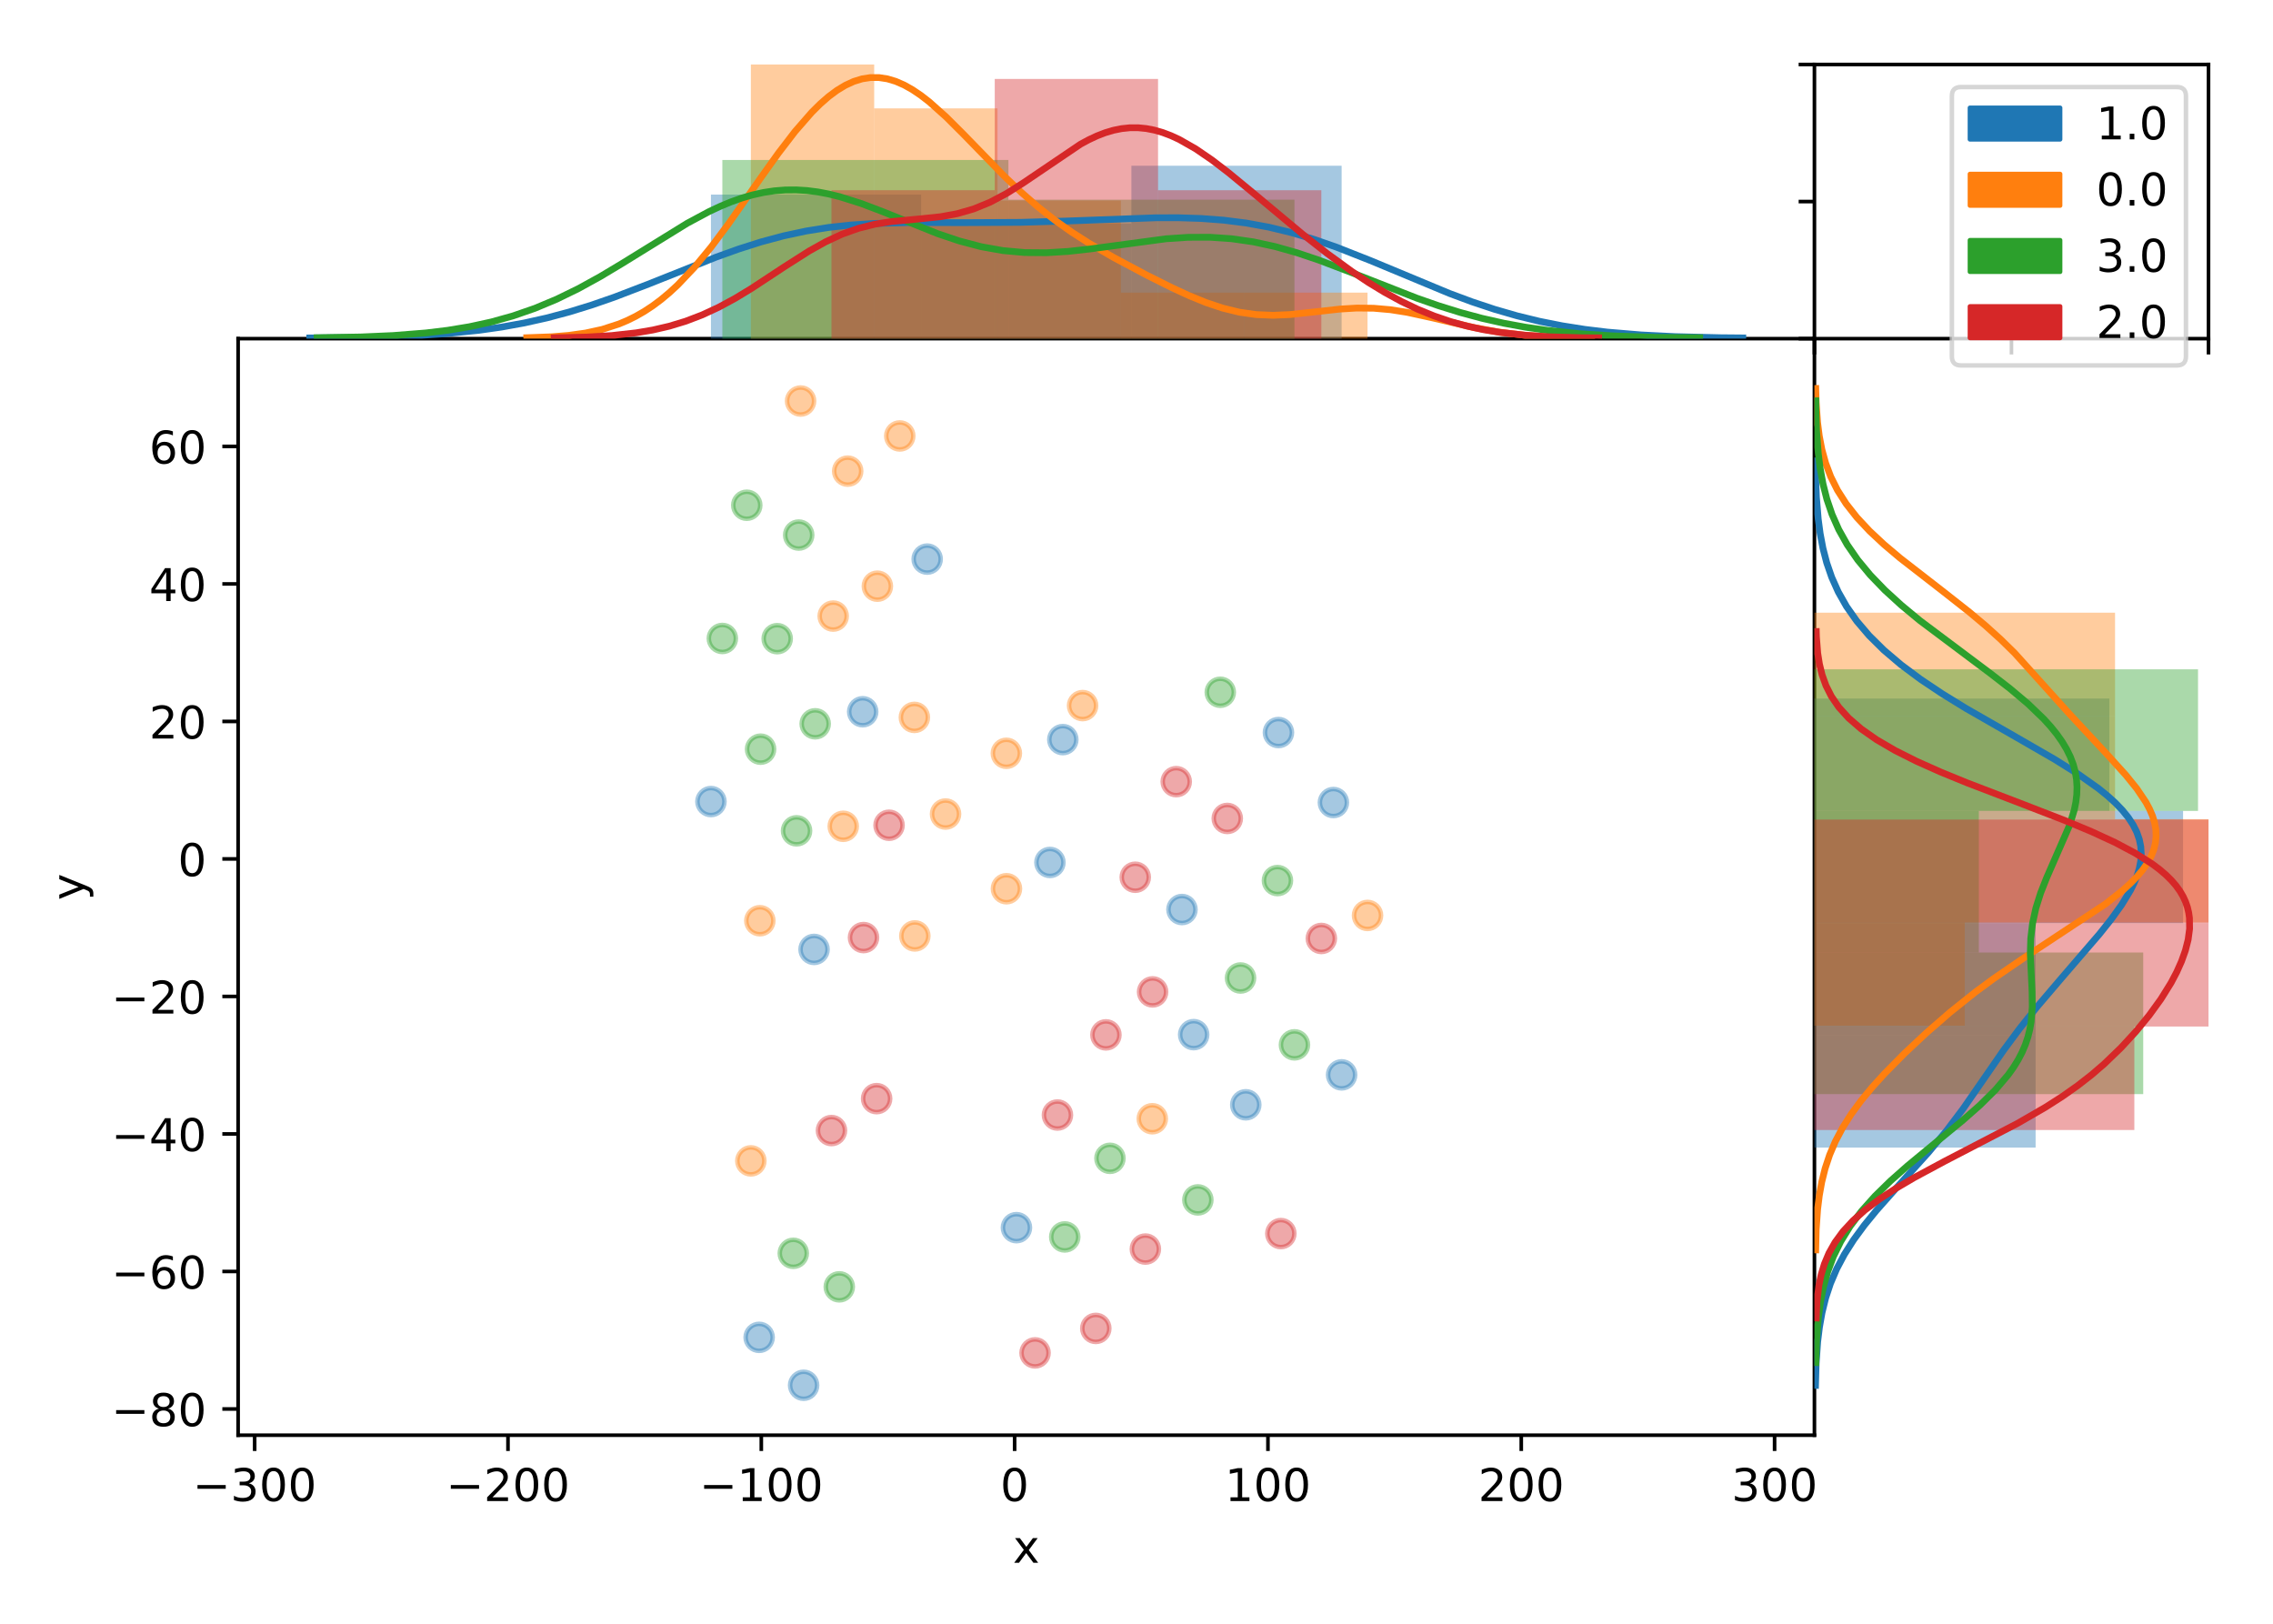 <?xml version="1.0" encoding="utf-8" standalone="no"?>
<!DOCTYPE svg PUBLIC "-//W3C//DTD SVG 1.1//EN"
  "http://www.w3.org/Graphics/SVG/1.1/DTD/svg11.dtd">
<!-- Created with matplotlib (http://matplotlib.org/) -->
<svg height="360pt" version="1.1" viewBox="0 0 504 360" width="504pt" xmlns="http://www.w3.org/2000/svg" xmlns:xlink="http://www.w3.org/1999/xlink">
 <defs>
  <style type="text/css">
*{stroke-linecap:butt;stroke-linejoin:round;}
  </style>
 </defs>
 <g id="figure_1">
  <g id="patch_1">
   <path d="M 0 360 
L 504 360 
L 504 0 
L 0 0 
z
" style="fill:#ffffff;"/>
  </g>
  <g id="axes_1">
   <g id="patch_2">
    <path d="M 52.8 318.2 
L 402.32 318.2 
L 402.32 75.08 
L 52.8 75.08 
z
" style="fill:#ffffff;"/>
   </g>
   <g id="PathCollection_1">
    <defs>
     <path d="M 0 3 
C 0.796 3 1.559 2.684 2.121 2.121 
C 2.684 1.559 3 0.796 3 0 
C 3 -0.796 2.684 -1.559 2.121 -2.121 
C 1.559 -2.684 0.796 -3 0 -3 
C -0.796 -3 -1.559 -2.684 -2.121 -2.121 
C -2.684 -1.559 -3 -0.796 -3 0 
C -3 0.796 -2.684 1.559 -2.121 2.121 
C -1.559 2.684 -0.796 3 0 3 
z
" id="ma66ad30eb8" style="stroke:#1f77b4;stroke-opacity:0.4;"/>
    </defs>
    <g clip-path="url(#p22cbf36cb7)">
     <use style="fill:#1f77b4;fill-opacity:0.4;stroke:#1f77b4;stroke-opacity:0.4;" x="232.805" xlink:href="#ma66ad30eb8" y="191.216"/>
     <use style="fill:#1f77b4;fill-opacity:0.4;stroke:#1f77b4;stroke-opacity:0.4;" x="235.663" xlink:href="#ma66ad30eb8" y="163.978"/>
     <use style="fill:#1f77b4;fill-opacity:0.4;stroke:#1f77b4;stroke-opacity:0.4;" x="191.289" xlink:href="#ma66ad30eb8" y="157.803"/>
     <use style="fill:#1f77b4;fill-opacity:0.4;stroke:#1f77b4;stroke-opacity:0.4;" x="180.504" xlink:href="#ma66ad30eb8" y="210.496"/>
     <use style="fill:#1f77b4;fill-opacity:0.4;stroke:#1f77b4;stroke-opacity:0.4;" x="168.328" xlink:href="#ma66ad30eb8" y="296.504"/>
     <use style="fill:#1f77b4;fill-opacity:0.4;stroke:#1f77b4;stroke-opacity:0.4;" x="178.191" xlink:href="#ma66ad30eb8" y="307.128"/>
     <use style="fill:#1f77b4;fill-opacity:0.4;stroke:#1f77b4;stroke-opacity:0.4;" x="225.38" xlink:href="#ma66ad30eb8" y="272.184"/>
     <use style="fill:#1f77b4;fill-opacity:0.4;stroke:#1f77b4;stroke-opacity:0.4;" x="264.677" xlink:href="#ma66ad30eb8" y="229.39"/>
     <use style="fill:#1f77b4;fill-opacity:0.4;stroke:#1f77b4;stroke-opacity:0.4;" x="262.082" xlink:href="#ma66ad30eb8" y="201.651"/>
     <use style="fill:#1f77b4;fill-opacity:0.4;stroke:#1f77b4;stroke-opacity:0.4;" x="157.638" xlink:href="#ma66ad30eb8" y="177.717"/>
     <use style="fill:#1f77b4;fill-opacity:0.4;stroke:#1f77b4;stroke-opacity:0.4;" x="205.587" xlink:href="#ma66ad30eb8" y="123.958"/>
     <use style="fill:#1f77b4;fill-opacity:0.4;stroke:#1f77b4;stroke-opacity:0.4;" x="295.662" xlink:href="#ma66ad30eb8" y="177.931"/>
     <use style="fill:#1f77b4;fill-opacity:0.4;stroke:#1f77b4;stroke-opacity:0.4;" x="297.482" xlink:href="#ma66ad30eb8" y="238.308"/>
     <use style="fill:#1f77b4;fill-opacity:0.4;stroke:#1f77b4;stroke-opacity:0.4;" x="276.231" xlink:href="#ma66ad30eb8" y="244.944"/>
     <use style="fill:#1f77b4;fill-opacity:0.4;stroke:#1f77b4;stroke-opacity:0.4;" x="283.474" xlink:href="#ma66ad30eb8" y="162.416"/>
    </g>
   </g>
   <g id="PathCollection_2">
    <defs>
     <path d="M 0 3 
C 0.796 3 1.559 2.684 2.121 2.121 
C 2.684 1.559 3 0.796 3 0 
C 3 -0.796 2.684 -1.559 2.121 -2.121 
C 1.559 -2.684 0.796 -3 0 -3 
C -0.796 -3 -1.559 -2.684 -2.121 -2.121 
C -2.684 -1.559 -3 -0.796 -3 0 
C -3 0.796 -2.684 1.559 -2.121 2.121 
C -1.559 2.684 -0.796 3 0 3 
z
" id="ma1c0199364" style="stroke:#ff7f0e;stroke-opacity:0.4;"/>
    </defs>
    <g clip-path="url(#p22cbf36cb7)">
     <use style="fill:#ff7f0e;fill-opacity:0.4;stroke:#ff7f0e;stroke-opacity:0.4;" x="223.164" xlink:href="#ma1c0199364" y="197.038"/>
     <use style="fill:#ff7f0e;fill-opacity:0.4;stroke:#ff7f0e;stroke-opacity:0.4;" x="223.144" xlink:href="#ma1c0199364" y="167.015"/>
     <use style="fill:#ff7f0e;fill-opacity:0.4;stroke:#ff7f0e;stroke-opacity:0.4;" x="199.509" xlink:href="#ma1c0199364" y="96.655"/>
     <use style="fill:#ff7f0e;fill-opacity:0.4;stroke:#ff7f0e;stroke-opacity:0.4;" x="240.048" xlink:href="#ma1c0199364" y="156.438"/>
     <use style="fill:#ff7f0e;fill-opacity:0.4;stroke:#ff7f0e;stroke-opacity:0.4;" x="194.542" xlink:href="#ma1c0199364" y="129.964"/>
     <use style="fill:#ff7f0e;fill-opacity:0.4;stroke:#ff7f0e;stroke-opacity:0.4;" x="184.746" xlink:href="#ma1c0199364" y="136.59"/>
     <use style="fill:#ff7f0e;fill-opacity:0.4;stroke:#ff7f0e;stroke-opacity:0.4;" x="209.66" xlink:href="#ma1c0199364" y="180.48"/>
     <use style="fill:#ff7f0e;fill-opacity:0.4;stroke:#ff7f0e;stroke-opacity:0.4;" x="202.751" xlink:href="#ma1c0199364" y="159.053"/>
     <use style="fill:#ff7f0e;fill-opacity:0.4;stroke:#ff7f0e;stroke-opacity:0.4;" x="186.976" xlink:href="#ma1c0199364" y="183.197"/>
     <use style="fill:#ff7f0e;fill-opacity:0.4;stroke:#ff7f0e;stroke-opacity:0.4;" x="202.849" xlink:href="#ma1c0199364" y="207.503"/>
     <use style="fill:#ff7f0e;fill-opacity:0.4;stroke:#ff7f0e;stroke-opacity:0.4;" x="168.484" xlink:href="#ma1c0199364" y="204.136"/>
     <use style="fill:#ff7f0e;fill-opacity:0.4;stroke:#ff7f0e;stroke-opacity:0.4;" x="255.501" xlink:href="#ma1c0199364" y="248.036"/>
     <use style="fill:#ff7f0e;fill-opacity:0.4;stroke:#ff7f0e;stroke-opacity:0.4;" x="177.516" xlink:href="#ma1c0199364" y="88.911"/>
     <use style="fill:#ff7f0e;fill-opacity:0.4;stroke:#ff7f0e;stroke-opacity:0.4;" x="187.96" xlink:href="#ma1c0199364" y="104.457"/>
     <use style="fill:#ff7f0e;fill-opacity:0.4;stroke:#ff7f0e;stroke-opacity:0.4;" x="303.227" xlink:href="#ma1c0199364" y="202.962"/>
     <use style="fill:#ff7f0e;fill-opacity:0.4;stroke:#ff7f0e;stroke-opacity:0.4;" x="166.488" xlink:href="#ma1c0199364" y="257.38"/>
    </g>
   </g>
   <g id="PathCollection_3">
    <defs>
     <path d="M 0 3 
C 0.796 3 1.559 2.684 2.121 2.121 
C 2.684 1.559 3 0.796 3 0 
C 3 -0.796 2.684 -1.559 2.121 -2.121 
C 1.559 -2.684 0.796 -3 0 -3 
C -0.796 -3 -1.559 -2.684 -2.121 -2.121 
C -2.684 -1.559 -3 -0.796 -3 0 
C -3 0.796 -2.684 1.559 -2.121 2.121 
C -1.559 2.684 -0.796 3 0 3 
z
" id="me9c6bf2109" style="stroke:#2ca02c;stroke-opacity:0.4;"/>
    </defs>
    <g clip-path="url(#p22cbf36cb7)">
     <use style="fill:#2ca02c;fill-opacity:0.4;stroke:#2ca02c;stroke-opacity:0.4;" x="172.329" xlink:href="#me9c6bf2109" y="141.598"/>
     <use style="fill:#2ca02c;fill-opacity:0.4;stroke:#2ca02c;stroke-opacity:0.4;" x="176.622" xlink:href="#me9c6bf2109" y="184.203"/>
     <use style="fill:#2ca02c;fill-opacity:0.4;stroke:#2ca02c;stroke-opacity:0.4;" x="180.754" xlink:href="#me9c6bf2109" y="160.474"/>
     <use style="fill:#2ca02c;fill-opacity:0.4;stroke:#2ca02c;stroke-opacity:0.4;" x="177.098" xlink:href="#me9c6bf2109" y="118.628"/>
     <use style="fill:#2ca02c;fill-opacity:0.4;stroke:#2ca02c;stroke-opacity:0.4;" x="168.645" xlink:href="#me9c6bf2109" y="166.099"/>
     <use style="fill:#2ca02c;fill-opacity:0.4;stroke:#2ca02c;stroke-opacity:0.4;" x="175.898" xlink:href="#me9c6bf2109" y="277.874"/>
     <use style="fill:#2ca02c;fill-opacity:0.4;stroke:#2ca02c;stroke-opacity:0.4;" x="186.096" xlink:href="#me9c6bf2109" y="285.304"/>
     <use style="fill:#2ca02c;fill-opacity:0.4;stroke:#2ca02c;stroke-opacity:0.4;" x="246.113" xlink:href="#me9c6bf2109" y="256.812"/>
     <use style="fill:#2ca02c;fill-opacity:0.4;stroke:#2ca02c;stroke-opacity:0.4;" x="236.091" xlink:href="#me9c6bf2109" y="274.239"/>
     <use style="fill:#2ca02c;fill-opacity:0.4;stroke:#2ca02c;stroke-opacity:0.4;" x="165.583" xlink:href="#me9c6bf2109" y="112.018"/>
     <use style="fill:#2ca02c;fill-opacity:0.4;stroke:#2ca02c;stroke-opacity:0.4;" x="160.167" xlink:href="#me9c6bf2109" y="141.553"/>
     <use style="fill:#2ca02c;fill-opacity:0.4;stroke:#2ca02c;stroke-opacity:0.4;" x="270.58" xlink:href="#me9c6bf2109" y="153.482"/>
     <use style="fill:#2ca02c;fill-opacity:0.4;stroke:#2ca02c;stroke-opacity:0.4;" x="287.026" xlink:href="#me9c6bf2109" y="231.653"/>
     <use style="fill:#2ca02c;fill-opacity:0.4;stroke:#2ca02c;stroke-opacity:0.4;" x="275.067" xlink:href="#me9c6bf2109" y="216.831"/>
     <use style="fill:#2ca02c;fill-opacity:0.4;stroke:#2ca02c;stroke-opacity:0.4;" x="283.254" xlink:href="#me9c6bf2109" y="195.232"/>
     <use style="fill:#2ca02c;fill-opacity:0.4;stroke:#2ca02c;stroke-opacity:0.4;" x="265.607" xlink:href="#me9c6bf2109" y="266.031"/>
    </g>
   </g>
   <g id="PathCollection_4">
    <defs>
     <path d="M 0 3 
C 0.796 3 1.559 2.684 2.121 2.121 
C 2.684 1.559 3 0.796 3 0 
C 3 -0.796 2.684 -1.559 2.121 -2.121 
C 1.559 -2.684 0.796 -3 0 -3 
C -0.796 -3 -1.559 -2.684 -2.121 -2.121 
C -2.684 -1.559 -3 -0.796 -3 0 
C -3 0.796 -2.684 1.559 -2.121 2.121 
C -1.559 2.684 -0.796 3 0 3 
z
" id="m9b9128e6a2" style="stroke:#d62728;stroke-opacity:0.4;"/>
    </defs>
    <g clip-path="url(#p22cbf36cb7)">
     <use style="fill:#d62728;fill-opacity:0.4;stroke:#d62728;stroke-opacity:0.4;" x="197.133" xlink:href="#m9b9128e6a2" y="182.965"/>
     <use style="fill:#d62728;fill-opacity:0.4;stroke:#d62728;stroke-opacity:0.4;" x="191.472" xlink:href="#m9b9128e6a2" y="207.868"/>
     <use style="fill:#d62728;fill-opacity:0.4;stroke:#d62728;stroke-opacity:0.4;" x="184.364" xlink:href="#m9b9128e6a2" y="250.657"/>
     <use style="fill:#d62728;fill-opacity:0.4;stroke:#d62728;stroke-opacity:0.4;" x="194.377" xlink:href="#m9b9128e6a2" y="243.579"/>
     <use style="fill:#d62728;fill-opacity:0.4;stroke:#d62728;stroke-opacity:0.4;" x="242.977" xlink:href="#m9b9128e6a2" y="294.522"/>
     <use style="fill:#d62728;fill-opacity:0.4;stroke:#d62728;stroke-opacity:0.4;" x="234.471" xlink:href="#m9b9128e6a2" y="247.211"/>
     <use style="fill:#d62728;fill-opacity:0.4;stroke:#d62728;stroke-opacity:0.4;" x="229.505" xlink:href="#m9b9128e6a2" y="299.951"/>
     <use style="fill:#d62728;fill-opacity:0.4;stroke:#d62728;stroke-opacity:0.4;" x="245.22" xlink:href="#m9b9128e6a2" y="229.443"/>
     <use style="fill:#d62728;fill-opacity:0.4;stroke:#d62728;stroke-opacity:0.4;" x="253.969" xlink:href="#m9b9128e6a2" y="276.931"/>
     <use style="fill:#d62728;fill-opacity:0.4;stroke:#d62728;stroke-opacity:0.4;" x="255.571" xlink:href="#m9b9128e6a2" y="219.914"/>
     <use style="fill:#d62728;fill-opacity:0.4;stroke:#d62728;stroke-opacity:0.4;" x="251.725" xlink:href="#m9b9128e6a2" y="194.493"/>
     <use style="fill:#d62728;fill-opacity:0.4;stroke:#d62728;stroke-opacity:0.4;" x="260.809" xlink:href="#m9b9128e6a2" y="173.302"/>
     <use style="fill:#d62728;fill-opacity:0.4;stroke:#d62728;stroke-opacity:0.4;" x="272.128" xlink:href="#m9b9128e6a2" y="181.457"/>
     <use style="fill:#d62728;fill-opacity:0.4;stroke:#d62728;stroke-opacity:0.4;" x="292.984" xlink:href="#m9b9128e6a2" y="208.067"/>
     <use style="fill:#d62728;fill-opacity:0.4;stroke:#d62728;stroke-opacity:0.4;" x="284.006" xlink:href="#m9b9128e6a2" y="273.499"/>
    </g>
   </g>
   <g id="matplotlib.axis_1">
    <g id="xtick_1">
     <g id="line2d_1">
      <defs>
       <path d="M 0 0 
L 0 3.5 
" id="md359d37c81" style="stroke:#000000;stroke-width:0.8;"/>
      </defs>
      <g>
       <use style="stroke:#000000;stroke-width:0.8;" x="56.466" xlink:href="#md359d37c81" y="318.2"/>
      </g>
     </g>
     <g id="text_1">
      <!-- −300 -->
      <defs>
       <path d="M 10.594 35.5 
L 73.188 35.5 
L 73.188 27.203 
L 10.594 27.203 
z
" id="DejaVuSans-2212"/>
       <path d="M 40.578 39.312 
Q 47.656 37.797 51.625 33 
Q 55.609 28.219 55.609 21.188 
Q 55.609 10.406 48.188 4.484 
Q 40.766 -1.422 27.094 -1.422 
Q 22.516 -1.422 17.656 -0.516 
Q 12.797 0.391 7.625 2.203 
L 7.625 11.719 
Q 11.719 9.328 16.594 8.109 
Q 21.484 6.891 26.812 6.891 
Q 36.078 6.891 40.938 10.547 
Q 45.797 14.203 45.797 21.188 
Q 45.797 27.641 41.281 31.266 
Q 36.766 34.906 28.719 34.906 
L 20.219 34.906 
L 20.219 43.016 
L 29.109 43.016 
Q 36.375 43.016 40.234 45.922 
Q 44.094 48.828 44.094 54.297 
Q 44.094 59.906 40.109 62.906 
Q 36.141 65.922 28.719 65.922 
Q 24.656 65.922 20.016 65.031 
Q 15.375 64.156 9.812 62.312 
L 9.812 71.094 
Q 15.438 72.656 20.344 73.438 
Q 25.25 74.219 29.594 74.219 
Q 40.828 74.219 47.359 69.109 
Q 53.906 64.016 53.906 55.328 
Q 53.906 49.266 50.438 45.094 
Q 46.969 40.922 40.578 39.312 
z
" id="DejaVuSans-33"/>
       <path d="M 31.781 66.406 
Q 24.172 66.406 20.328 58.906 
Q 16.5 51.422 16.5 36.375 
Q 16.5 21.391 20.328 13.891 
Q 24.172 6.391 31.781 6.391 
Q 39.453 6.391 43.281 13.891 
Q 47.125 21.391 47.125 36.375 
Q 47.125 51.422 43.281 58.906 
Q 39.453 66.406 31.781 66.406 
z
M 31.781 74.219 
Q 44.047 74.219 50.516 64.516 
Q 56.984 54.828 56.984 36.375 
Q 56.984 17.969 50.516 8.266 
Q 44.047 -1.422 31.781 -1.422 
Q 19.531 -1.422 13.062 8.266 
Q 6.594 17.969 6.594 36.375 
Q 6.594 54.828 13.062 64.516 
Q 19.531 74.219 31.781 74.219 
z
" id="DejaVuSans-30"/>
      </defs>
      <g transform="translate(42.733 332.798)scale(0.1 -0.1)">
       <use xlink:href="#DejaVuSans-2212"/>
       <use x="83.789" xlink:href="#DejaVuSans-33"/>
       <use x="147.412" xlink:href="#DejaVuSans-30"/>
       <use x="211.035" xlink:href="#DejaVuSans-30"/>
      </g>
     </g>
    </g>
    <g id="xtick_2">
     <g id="line2d_2">
      <g>
       <use style="stroke:#000000;stroke-width:0.8;" x="112.636" xlink:href="#md359d37c81" y="318.2"/>
      </g>
     </g>
     <g id="text_2">
      <!-- −200 -->
      <defs>
       <path d="M 19.188 8.297 
L 53.609 8.297 
L 53.609 0 
L 7.328 0 
L 7.328 8.297 
Q 12.938 14.109 22.625 23.891 
Q 32.328 33.688 34.812 36.531 
Q 39.547 41.844 41.422 45.531 
Q 43.312 49.219 43.312 52.781 
Q 43.312 58.594 39.234 62.25 
Q 35.156 65.922 28.609 65.922 
Q 23.969 65.922 18.812 64.312 
Q 13.672 62.703 7.812 59.422 
L 7.812 69.391 
Q 13.766 71.781 18.938 73 
Q 24.125 74.219 28.422 74.219 
Q 39.75 74.219 46.484 68.547 
Q 53.219 62.891 53.219 53.422 
Q 53.219 48.922 51.531 44.891 
Q 49.859 40.875 45.406 35.406 
Q 44.188 33.984 37.641 27.219 
Q 31.109 20.453 19.188 8.297 
z
" id="DejaVuSans-32"/>
      </defs>
      <g transform="translate(98.903 332.798)scale(0.1 -0.1)">
       <use xlink:href="#DejaVuSans-2212"/>
       <use x="83.789" xlink:href="#DejaVuSans-32"/>
       <use x="147.412" xlink:href="#DejaVuSans-30"/>
       <use x="211.035" xlink:href="#DejaVuSans-30"/>
      </g>
     </g>
    </g>
    <g id="xtick_3">
     <g id="line2d_3">
      <g>
       <use style="stroke:#000000;stroke-width:0.8;" x="168.806" xlink:href="#md359d37c81" y="318.2"/>
      </g>
     </g>
     <g id="text_3">
      <!-- −100 -->
      <defs>
       <path d="M 12.406 8.297 
L 28.516 8.297 
L 28.516 63.922 
L 10.984 60.406 
L 10.984 69.391 
L 28.422 72.906 
L 38.281 72.906 
L 38.281 8.297 
L 54.391 8.297 
L 54.391 0 
L 12.406 0 
z
" id="DejaVuSans-31"/>
      </defs>
      <g transform="translate(155.072 332.798)scale(0.1 -0.1)">
       <use xlink:href="#DejaVuSans-2212"/>
       <use x="83.789" xlink:href="#DejaVuSans-31"/>
       <use x="147.412" xlink:href="#DejaVuSans-30"/>
       <use x="211.035" xlink:href="#DejaVuSans-30"/>
      </g>
     </g>
    </g>
    <g id="xtick_4">
     <g id="line2d_4">
      <g>
       <use style="stroke:#000000;stroke-width:0.8;" x="224.976" xlink:href="#md359d37c81" y="318.2"/>
      </g>
     </g>
     <g id="text_4">
      <!-- 0 -->
      <g transform="translate(221.794 332.798)scale(0.1 -0.1)">
       <use xlink:href="#DejaVuSans-30"/>
      </g>
     </g>
    </g>
    <g id="xtick_5">
     <g id="line2d_5">
      <g>
       <use style="stroke:#000000;stroke-width:0.8;" x="281.146" xlink:href="#md359d37c81" y="318.2"/>
      </g>
     </g>
     <g id="text_5">
      <!-- 100 -->
      <g transform="translate(271.602 332.798)scale(0.1 -0.1)">
       <use xlink:href="#DejaVuSans-31"/>
       <use x="63.623" xlink:href="#DejaVuSans-30"/>
       <use x="127.246" xlink:href="#DejaVuSans-30"/>
      </g>
     </g>
    </g>
    <g id="xtick_6">
     <g id="line2d_6">
      <g>
       <use style="stroke:#000000;stroke-width:0.8;" x="337.315" xlink:href="#md359d37c81" y="318.2"/>
      </g>
     </g>
     <g id="text_6">
      <!-- 200 -->
      <g transform="translate(327.772 332.798)scale(0.1 -0.1)">
       <use xlink:href="#DejaVuSans-32"/>
       <use x="63.623" xlink:href="#DejaVuSans-30"/>
       <use x="127.246" xlink:href="#DejaVuSans-30"/>
      </g>
     </g>
    </g>
    <g id="xtick_7">
     <g id="line2d_7">
      <g>
       <use style="stroke:#000000;stroke-width:0.8;" x="393.485" xlink:href="#md359d37c81" y="318.2"/>
      </g>
     </g>
     <g id="text_7">
      <!-- 300 -->
      <g transform="translate(383.941 332.798)scale(0.1 -0.1)">
       <use xlink:href="#DejaVuSans-33"/>
       <use x="63.623" xlink:href="#DejaVuSans-30"/>
       <use x="127.246" xlink:href="#DejaVuSans-30"/>
      </g>
     </g>
    </g>
    <g id="text_8">
     <!-- x -->
     <defs>
      <path d="M 54.891 54.688 
L 35.109 28.078 
L 55.906 0 
L 45.312 0 
L 29.391 21.484 
L 13.484 0 
L 2.875 0 
L 24.125 28.609 
L 4.688 54.688 
L 15.281 54.688 
L 29.781 35.203 
L 44.281 54.688 
z
" id="DejaVuSans-78"/>
     </defs>
     <g transform="translate(224.601 346.477)scale(0.1 -0.1)">
      <use xlink:href="#DejaVuSans-78"/>
     </g>
    </g>
   </g>
   <g id="matplotlib.axis_2">
    <g id="ytick_1">
     <g id="line2d_8">
      <defs>
       <path d="M 0 0 
L -3.5 0 
" id="m83fc7709a9" style="stroke:#000000;stroke-width:0.8;"/>
      </defs>
      <g>
       <use style="stroke:#000000;stroke-width:0.8;" x="52.8" xlink:href="#m83fc7709a9" y="312.386"/>
      </g>
     </g>
     <g id="text_9">
      <!-- −80 -->
      <defs>
       <path d="M 31.781 34.625 
Q 24.75 34.625 20.719 30.859 
Q 16.703 27.094 16.703 20.516 
Q 16.703 13.922 20.719 10.156 
Q 24.75 6.391 31.781 6.391 
Q 38.812 6.391 42.859 10.172 
Q 46.922 13.969 46.922 20.516 
Q 46.922 27.094 42.891 30.859 
Q 38.875 34.625 31.781 34.625 
z
M 21.922 38.812 
Q 15.578 40.375 12.031 44.719 
Q 8.5 49.078 8.5 55.328 
Q 8.5 64.062 14.719 69.141 
Q 20.953 74.219 31.781 74.219 
Q 42.672 74.219 48.875 69.141 
Q 55.078 64.062 55.078 55.328 
Q 55.078 49.078 51.531 44.719 
Q 48 40.375 41.703 38.812 
Q 48.828 37.156 52.797 32.312 
Q 56.781 27.484 56.781 20.516 
Q 56.781 9.906 50.312 4.234 
Q 43.844 -1.422 31.781 -1.422 
Q 19.734 -1.422 13.25 4.234 
Q 6.781 9.906 6.781 20.516 
Q 6.781 27.484 10.781 32.312 
Q 14.797 37.156 21.922 38.812 
z
M 18.312 54.391 
Q 18.312 48.734 21.844 45.562 
Q 25.391 42.391 31.781 42.391 
Q 38.141 42.391 41.719 45.562 
Q 45.312 48.734 45.312 54.391 
Q 45.312 60.062 41.719 63.234 
Q 38.141 66.406 31.781 66.406 
Q 25.391 66.406 21.844 63.234 
Q 18.312 60.062 18.312 54.391 
z
" id="DejaVuSans-38"/>
      </defs>
      <g transform="translate(24.695 316.185)scale(0.1 -0.1)">
       <use xlink:href="#DejaVuSans-2212"/>
       <use x="83.789" xlink:href="#DejaVuSans-38"/>
       <use x="147.412" xlink:href="#DejaVuSans-30"/>
      </g>
     </g>
    </g>
    <g id="ytick_2">
     <g id="line2d_9">
      <g>
       <use style="stroke:#000000;stroke-width:0.8;" x="52.8" xlink:href="#m83fc7709a9" y="281.898"/>
      </g>
     </g>
     <g id="text_10">
      <!-- −60 -->
      <defs>
       <path d="M 33.016 40.375 
Q 26.375 40.375 22.484 35.828 
Q 18.609 31.297 18.609 23.391 
Q 18.609 15.531 22.484 10.953 
Q 26.375 6.391 33.016 6.391 
Q 39.656 6.391 43.531 10.953 
Q 47.406 15.531 47.406 23.391 
Q 47.406 31.297 43.531 35.828 
Q 39.656 40.375 33.016 40.375 
z
M 52.594 71.297 
L 52.594 62.312 
Q 48.875 64.062 45.094 64.984 
Q 41.312 65.922 37.594 65.922 
Q 27.828 65.922 22.672 59.328 
Q 17.531 52.734 16.797 39.406 
Q 19.672 43.656 24.016 45.922 
Q 28.375 48.188 33.594 48.188 
Q 44.578 48.188 50.953 41.516 
Q 57.328 34.859 57.328 23.391 
Q 57.328 12.156 50.688 5.359 
Q 44.047 -1.422 33.016 -1.422 
Q 20.359 -1.422 13.672 8.266 
Q 6.984 17.969 6.984 36.375 
Q 6.984 53.656 15.188 63.938 
Q 23.391 74.219 37.203 74.219 
Q 40.922 74.219 44.703 73.484 
Q 48.484 72.75 52.594 71.297 
z
" id="DejaVuSans-36"/>
      </defs>
      <g transform="translate(24.695 285.697)scale(0.1 -0.1)">
       <use xlink:href="#DejaVuSans-2212"/>
       <use x="83.789" xlink:href="#DejaVuSans-36"/>
       <use x="147.412" xlink:href="#DejaVuSans-30"/>
      </g>
     </g>
    </g>
    <g id="ytick_3">
     <g id="line2d_10">
      <g>
       <use style="stroke:#000000;stroke-width:0.8;" x="52.8" xlink:href="#m83fc7709a9" y="251.41"/>
      </g>
     </g>
     <g id="text_11">
      <!-- −40 -->
      <defs>
       <path d="M 37.797 64.312 
L 12.891 25.391 
L 37.797 25.391 
z
M 35.203 72.906 
L 47.609 72.906 
L 47.609 25.391 
L 58.016 25.391 
L 58.016 17.188 
L 47.609 17.188 
L 47.609 0 
L 37.797 0 
L 37.797 17.188 
L 4.891 17.188 
L 4.891 26.703 
z
" id="DejaVuSans-34"/>
      </defs>
      <g transform="translate(24.695 255.209)scale(0.1 -0.1)">
       <use xlink:href="#DejaVuSans-2212"/>
       <use x="83.789" xlink:href="#DejaVuSans-34"/>
       <use x="147.412" xlink:href="#DejaVuSans-30"/>
      </g>
     </g>
    </g>
    <g id="ytick_4">
     <g id="line2d_11">
      <g>
       <use style="stroke:#000000;stroke-width:0.8;" x="52.8" xlink:href="#m83fc7709a9" y="220.922"/>
      </g>
     </g>
     <g id="text_12">
      <!-- −20 -->
      <g transform="translate(24.695 224.721)scale(0.1 -0.1)">
       <use xlink:href="#DejaVuSans-2212"/>
       <use x="83.789" xlink:href="#DejaVuSans-32"/>
       <use x="147.412" xlink:href="#DejaVuSans-30"/>
      </g>
     </g>
    </g>
    <g id="ytick_5">
     <g id="line2d_12">
      <g>
       <use style="stroke:#000000;stroke-width:0.8;" x="52.8" xlink:href="#m83fc7709a9" y="190.434"/>
      </g>
     </g>
     <g id="text_13">
      <!-- 0 -->
      <g transform="translate(39.438 194.233)scale(0.1 -0.1)">
       <use xlink:href="#DejaVuSans-30"/>
      </g>
     </g>
    </g>
    <g id="ytick_6">
     <g id="line2d_13">
      <g>
       <use style="stroke:#000000;stroke-width:0.8;" x="52.8" xlink:href="#m83fc7709a9" y="159.946"/>
      </g>
     </g>
     <g id="text_14">
      <!-- 20 -->
      <g transform="translate(33.075 163.745)scale(0.1 -0.1)">
       <use xlink:href="#DejaVuSans-32"/>
       <use x="63.623" xlink:href="#DejaVuSans-30"/>
      </g>
     </g>
    </g>
    <g id="ytick_7">
     <g id="line2d_14">
      <g>
       <use style="stroke:#000000;stroke-width:0.8;" x="52.8" xlink:href="#m83fc7709a9" y="129.458"/>
      </g>
     </g>
     <g id="text_15">
      <!-- 40 -->
      <g transform="translate(33.075 133.257)scale(0.1 -0.1)">
       <use xlink:href="#DejaVuSans-34"/>
       <use x="63.623" xlink:href="#DejaVuSans-30"/>
      </g>
     </g>
    </g>
    <g id="ytick_8">
     <g id="line2d_15">
      <g>
       <use style="stroke:#000000;stroke-width:0.8;" x="52.8" xlink:href="#m83fc7709a9" y="98.97"/>
      </g>
     </g>
     <g id="text_16">
      <!-- 60 -->
      <g transform="translate(33.075 102.769)scale(0.1 -0.1)">
       <use xlink:href="#DejaVuSans-36"/>
       <use x="63.623" xlink:href="#DejaVuSans-30"/>
      </g>
     </g>
    </g>
    <g id="text_17">
     <!-- y -->
     <defs>
      <path d="M 32.172 -5.078 
Q 28.375 -14.844 24.75 -17.812 
Q 21.141 -20.797 15.094 -20.797 
L 7.906 -20.797 
L 7.906 -13.281 
L 13.188 -13.281 
Q 16.891 -13.281 18.938 -11.516 
Q 21 -9.766 23.484 -3.219 
L 25.094 0.875 
L 2.984 54.688 
L 12.5 54.688 
L 29.594 11.922 
L 46.688 54.688 
L 56.203 54.688 
z
" id="DejaVuSans-79"/>
     </defs>
     <g transform="translate(18.616 199.599)rotate(-90)scale(0.1 -0.1)">
      <use xlink:href="#DejaVuSans-79"/>
     </g>
    </g>
   </g>
   <g id="patch_3">
    <path d="M 52.8 318.2 
L 52.8 75.08 
" style="fill:none;stroke:#000000;stroke-linecap:square;stroke-linejoin:miter;stroke-width:0.8;"/>
   </g>
   <g id="patch_4">
    <path d="M 402.32 318.2 
L 402.32 75.08 
" style="fill:none;stroke:#000000;stroke-linecap:square;stroke-linejoin:miter;stroke-width:0.8;"/>
   </g>
   <g id="patch_5">
    <path d="M 52.8 318.2 
L 402.32 318.2 
" style="fill:none;stroke:#000000;stroke-linecap:square;stroke-linejoin:miter;stroke-width:0.8;"/>
   </g>
   <g id="patch_6">
    <path d="M 52.8 75.08 
L 402.32 75.08 
" style="fill:none;stroke:#000000;stroke-linecap:square;stroke-linejoin:miter;stroke-width:0.8;"/>
   </g>
  </g>
  <g id="axes_2">
   <g id="patch_7">
    <path clip-path="url(#p7707379fb4)" d="M 157.638 75.08 
L 204.253 75.08 
L 204.253 43.137 
L 157.638 43.137 
z
" style="fill:#1f77b4;opacity:0.4;"/>
   </g>
   <g id="patch_8">
    <path clip-path="url(#p7707379fb4)" d="M 204.253 75.08 
L 250.867 75.08 
L 250.867 49.525 
L 204.253 49.525 
z
" style="fill:#1f77b4;opacity:0.4;"/>
   </g>
   <g id="patch_9">
    <path clip-path="url(#p7707379fb4)" d="M 250.867 75.08 
L 297.482 75.08 
L 297.482 36.748 
L 250.867 36.748 
z
" style="fill:#1f77b4;opacity:0.4;"/>
   </g>
   <g id="patch_10">
    <path clip-path="url(#p7707379fb4)" d="M 166.488 75.08 
L 193.836 75.08 
L 193.836 13.827 
L 166.488 13.827 
z
" style="fill:#ff7f0e;opacity:0.4;"/>
   </g>
   <g id="patch_11">
    <path clip-path="url(#p7707379fb4)" d="M 193.836 75.08 
L 221.183 75.08 
L 221.183 24.036 
L 193.836 24.036 
z
" style="fill:#ff7f0e;opacity:0.4;"/>
   </g>
   <g id="patch_12">
    <path clip-path="url(#p7707379fb4)" d="M 221.183 75.08 
L 248.531 75.08 
L 248.531 44.453 
L 221.183 44.453 
z
" style="fill:#ff7f0e;opacity:0.4;"/>
   </g>
   <g id="patch_13">
    <path clip-path="url(#p7707379fb4)" d="M 248.531 75.08 
L 275.879 75.08 
L 275.879 64.871 
L 248.531 64.871 
z
" style="fill:#ff7f0e;opacity:0.4;"/>
   </g>
   <g id="patch_14">
    <path clip-path="url(#p7707379fb4)" d="M 275.879 75.08 
L 303.227 75.08 
L 303.227 64.871 
L 275.879 64.871 
z
" style="fill:#ff7f0e;opacity:0.4;"/>
   </g>
   <g id="patch_15">
    <path clip-path="url(#p7707379fb4)" d="M 160.167 75.08 
L 223.597 75.08 
L 223.597 35.466 
L 160.167 35.466 
z
" style="fill:#2ca02c;opacity:0.4;"/>
   </g>
   <g id="patch_16">
    <path clip-path="url(#p7707379fb4)" d="M 223.597 75.08 
L 287.026 75.08 
L 287.026 44.269 
L 223.597 44.269 
z
" style="fill:#2ca02c;opacity:0.4;"/>
   </g>
   <g id="patch_17">
    <path clip-path="url(#p7707379fb4)" d="M 184.364 75.08 
L 220.571 75.08 
L 220.571 42.18 
L 184.364 42.18 
z
" style="fill:#d62728;opacity:0.4;"/>
   </g>
   <g id="patch_18">
    <path clip-path="url(#p7707379fb4)" d="M 220.571 75.08 
L 256.778 75.08 
L 256.778 17.505 
L 220.571 17.505 
z
" style="fill:#d62728;opacity:0.4;"/>
   </g>
   <g id="patch_19">
    <path clip-path="url(#p7707379fb4)" d="M 256.778 75.08 
L 292.984 75.08 
L 292.984 42.18 
L 256.778 42.18 
z
" style="fill:#d62728;opacity:0.4;"/>
   </g>
   <g id="line2d_16">
    <path clip-path="url(#p7707379fb4)" d="M 68.687 74.928 
L 81.197 74.811 
L 91.205 74.475 
L 98.71 73.995 
L 106.216 73.229 
L 111.22 72.515 
L 116.224 71.609 
L 121.228 70.493 
L 126.232 69.16 
L 131.236 67.614 
L 136.239 65.877 
L 143.745 62.998 
L 158.757 57.019 
L 163.761 55.222 
L 168.765 53.63 
L 173.768 52.289 
L 178.772 51.219 
L 183.776 50.422 
L 188.78 49.877 
L 193.784 49.547 
L 201.29 49.346 
L 213.799 49.366 
L 226.309 49.298 
L 236.317 49.011 
L 256.332 48.283 
L 261.336 48.278 
L 266.34 48.439 
L 271.344 48.816 
L 276.348 49.45 
L 281.352 50.366 
L 286.355 51.576 
L 291.359 53.068 
L 296.363 54.808 
L 303.869 57.768 
L 321.382 65.049 
L 326.386 66.909 
L 331.39 68.575 
L 336.394 70.022 
L 341.398 71.241 
L 346.402 72.235 
L 351.406 73.024 
L 356.41 73.63 
L 363.915 74.259 
L 371.421 74.635 
L 381.429 74.877 
L 386.433 74.921 
L 386.433 74.921 
" style="fill:none;stroke:#1f77b4;stroke-linecap:square;stroke-width:1.5;"/>
   </g>
   <g id="line2d_17">
    <path clip-path="url(#p7707379fb4)" d="M 116.805 74.876 
L 122.382 74.668 
L 126.1 74.358 
L 129.819 73.839 
L 133.537 73.027 
L 137.255 71.822 
L 139.114 71.039 
L 140.973 70.121 
L 142.832 69.055 
L 144.691 67.833 
L 146.55 66.448 
L 148.41 64.897 
L 150.269 63.179 
L 153.987 59.257 
L 157.705 54.75 
L 161.423 49.784 
L 168.86 39.187 
L 172.578 33.982 
L 176.296 29.139 
L 180.014 24.881 
L 181.873 23.037 
L 183.732 21.412 
L 185.591 20.029 
L 187.45 18.904 
L 189.31 18.051 
L 191.169 17.479 
L 193.028 17.194 
L 194.887 17.196 
L 196.746 17.478 
L 198.605 18.032 
L 200.464 18.84 
L 202.323 19.884 
L 204.182 21.14 
L 206.041 22.581 
L 209.76 25.9 
L 213.478 29.605 
L 222.773 39.152 
L 226.491 42.681 
L 230.21 45.918 
L 233.928 48.844 
L 237.646 51.477 
L 241.364 53.861 
L 246.941 57.097 
L 254.378 61.054 
L 259.955 63.837 
L 263.673 65.549 
L 267.391 67.068 
L 271.11 68.314 
L 274.828 69.219 
L 278.546 69.746 
L 282.264 69.902 
L 285.982 69.743 
L 291.56 69.145 
L 297.137 68.52 
L 300.855 68.299 
L 304.573 68.337 
L 308.291 68.662 
L 312.01 69.248 
L 317.587 70.465 
L 326.882 72.634 
L 332.46 73.639 
L 338.037 74.317 
L 343.614 74.707 
L 349.191 74.879 
L 352.91 74.896 
L 352.91 74.896 
" style="fill:none;stroke:#ff7f0e;stroke-linecap:square;stroke-width:1.5;"/>
   </g>
   <g id="line2d_18">
    <path clip-path="url(#p7707379fb4)" d="M 70.315 74.874 
L 79.97 74.708 
L 87.212 74.39 
L 94.454 73.815 
L 99.281 73.229 
L 104.109 72.432 
L 108.937 71.381 
L 113.765 70.034 
L 118.592 68.36 
L 123.42 66.342 
L 128.248 63.987 
L 133.076 61.33 
L 137.904 58.439 
L 152.387 49.498 
L 157.215 46.912 
L 159.629 45.78 
L 162.042 44.776 
L 164.456 43.917 
L 166.87 43.214 
L 169.284 42.676 
L 171.698 42.309 
L 174.112 42.116 
L 176.526 42.097 
L 178.94 42.245 
L 181.354 42.555 
L 183.767 43.013 
L 186.181 43.607 
L 191.009 45.13 
L 195.837 46.967 
L 207.906 51.804 
L 212.734 53.427 
L 217.562 54.698 
L 222.39 55.559 
L 227.217 55.996 
L 232.045 56.035 
L 236.873 55.74 
L 241.701 55.198 
L 258.598 52.934 
L 263.426 52.617 
L 268.253 52.6 
L 273.081 52.928 
L 277.909 53.621 
L 282.737 54.667 
L 287.565 56.031 
L 292.392 57.654 
L 299.634 60.41 
L 314.117 66.087 
L 318.945 67.771 
L 323.773 69.273 
L 328.601 70.57 
L 333.428 71.657 
L 338.256 72.542 
L 343.084 73.241 
L 350.326 73.993 
L 357.567 74.465 
L 367.223 74.791 
L 376.878 74.882 
L 376.878 74.882 
" style="fill:none;stroke:#2ca02c;stroke-linecap:square;stroke-width:1.5;"/>
   </g>
   <g id="line2d_19">
    <path clip-path="url(#p7707379fb4)" d="M 122.881 74.898 
L 130.175 74.728 
L 135.645 74.396 
L 141.116 73.786 
L 144.763 73.162 
L 148.41 72.316 
L 152.057 71.21 
L 155.704 69.816 
L 159.351 68.125 
L 162.998 66.151 
L 166.645 63.939 
L 173.939 59.137 
L 179.41 55.654 
L 183.057 53.616 
L 186.704 51.92 
L 190.351 50.618 
L 193.998 49.706 
L 197.645 49.124 
L 203.116 48.608 
L 208.586 48.046 
L 212.233 47.377 
L 215.88 46.328 
L 219.527 44.834 
L 223.174 42.9 
L 226.821 40.601 
L 239.586 31.969 
L 241.41 30.985 
L 243.233 30.132 
L 245.057 29.427 
L 246.88 28.884 
L 248.704 28.516 
L 250.527 28.327 
L 252.351 28.322 
L 254.174 28.5 
L 255.998 28.857 
L 257.821 29.386 
L 259.645 30.077 
L 261.468 30.918 
L 265.115 32.993 
L 268.762 35.489 
L 272.409 38.283 
L 277.88 42.785 
L 288.821 51.916 
L 294.292 56.21 
L 299.762 60.184 
L 303.409 62.611 
L 307.056 64.831 
L 310.703 66.821 
L 314.35 68.565 
L 317.997 70.056 
L 321.644 71.298 
L 325.291 72.302 
L 328.939 73.092 
L 332.586 73.693 
L 338.056 74.31 
L 343.527 74.669 
L 350.821 74.882 
L 354.468 74.905 
L 354.468 74.905 
" style="fill:none;stroke:#d62728;stroke-linecap:square;stroke-width:1.5;"/>
   </g>
  </g>
  <g id="axes_3">
   <g id="patch_20">
    <path clip-path="url(#pb233543ea9)" d="M 402.32 254.439 
L 451.365 254.439 
L 451.365 229.551 
L 402.32 229.551 
z
" style="fill:#1f77b4;opacity:0.4;"/>
   </g>
   <g id="patch_21">
    <path clip-path="url(#pb233543ea9)" d="M 402.32 229.551 
L 451.365 229.551 
L 451.365 204.662 
L 402.32 204.662 
z
" style="fill:#1f77b4;opacity:0.4;"/>
   </g>
   <g id="patch_22">
    <path clip-path="url(#pb233543ea9)" d="M 402.32 204.662 
L 484.062 204.662 
L 484.062 179.774 
L 402.32 179.774 
z
" style="fill:#1f77b4;opacity:0.4;"/>
   </g>
   <g id="patch_23">
    <path clip-path="url(#pb233543ea9)" d="M 402.32 179.774 
L 467.714 179.774 
L 467.714 154.885 
L 402.32 154.885 
z
" style="fill:#1f77b4;opacity:0.4;"/>
   </g>
   <g id="patch_24">
    <path clip-path="url(#pb233543ea9)" d="M 402.32 227.401 
L 435.648 227.401 
L 435.648 204.51 
L 402.32 204.51 
z
" style="fill:#ff7f0e;opacity:0.4;"/>
   </g>
   <g id="patch_25">
    <path clip-path="url(#pb233543ea9)" d="M 402.32 204.51 
L 502.305 204.51 
L 502.305 181.619 
L 402.32 181.619 
z
" style="fill:#ff7f0e;opacity:0.4;"/>
   </g>
   <g id="patch_26">
    <path clip-path="url(#pb233543ea9)" d="M 402.32 181.619 
L 468.977 181.619 
L 468.977 158.728 
L 402.32 158.728 
z
" style="fill:#ff7f0e;opacity:0.4;"/>
   </g>
   <g id="patch_27">
    <path clip-path="url(#pb233543ea9)" d="M 402.32 158.728 
L 468.977 158.728 
L 468.977 135.837 
L 402.32 135.837 
z
" style="fill:#ff7f0e;opacity:0.4;"/>
   </g>
   <g id="patch_28">
    <path clip-path="url(#pb233543ea9)" d="M 402.32 242.578 
L 475.224 242.578 
L 475.224 211.184 
L 402.32 211.184 
z
" style="fill:#2ca02c;opacity:0.4;"/>
   </g>
   <g id="patch_29">
    <path clip-path="url(#pb233543ea9)" d="M 402.32 211.184 
L 438.772 211.184 
L 438.772 179.79 
L 402.32 179.79 
z
" style="fill:#2ca02c;opacity:0.4;"/>
   </g>
   <g id="patch_30">
    <path clip-path="url(#pb233543ea9)" d="M 402.32 179.79 
L 487.375 179.79 
L 487.375 148.396 
L 402.32 148.396 
z
" style="fill:#2ca02c;opacity:0.4;"/>
   </g>
   <g id="patch_31">
    <path clip-path="url(#pb233543ea9)" d="M 402.32 250.538 
L 473.253 250.538 
L 473.253 227.593 
L 402.32 227.593 
z
" style="fill:#d62728;opacity:0.4;"/>
   </g>
   <g id="patch_32">
    <path clip-path="url(#pb233543ea9)" d="M 402.32 227.593 
L 490.987 227.593 
L 490.987 204.649 
L 402.32 204.649 
z
" style="fill:#d62728;opacity:0.4;"/>
   </g>
   <g id="patch_33">
    <path clip-path="url(#pb233543ea9)" d="M 402.32 204.649 
L 508.72 204.649 
L 508.72 181.704 
L 402.32 181.704 
z
" style="fill:#d62728;opacity:0.4;"/>
   </g>
   <g id="line2d_20">
    <path clip-path="url(#pb233543ea9)" d="M 402.559 307.149 
L 402.695 302.307 
L 403.04 297.465 
L 403.435 294.237 
L 404.009 291.009 
L 404.807 287.781 
L 405.875 284.554 
L 407.253 281.326 
L 408.966 278.098 
L 411.018 274.87 
L 413.388 271.642 
L 416.025 268.414 
L 420.318 263.572 
L 427.604 255.502 
L 431.635 250.66 
L 435.29 245.818 
L 439.763 239.362 
L 444.223 232.907 
L 447.813 228.065 
L 451.684 223.223 
L 457.185 216.767 
L 465.522 207.083 
L 468.094 203.855 
L 470.422 200.627 
L 472.388 197.399 
L 473.192 195.785 
L 473.852 194.171 
L 474.349 192.557 
L 474.665 190.943 
L 474.781 189.329 
L 474.683 187.715 
L 474.356 186.101 
L 473.791 184.487 
L 472.979 182.873 
L 471.919 181.26 
L 470.612 179.646 
L 469.064 178.032 
L 467.285 176.418 
L 465.29 174.804 
L 460.73 171.576 
L 455.568 168.348 
L 447.175 163.506 
L 435.914 157.05 
L 430.664 153.822 
L 425.838 150.594 
L 421.508 147.366 
L 417.709 144.138 
L 414.445 140.91 
L 411.697 137.682 
L 409.431 134.454 
L 407.601 131.226 
L 406.156 127.999 
L 405.042 124.771 
L 404.205 121.543 
L 403.594 118.315 
L 403.162 115.087 
L 402.764 110.245 
L 402.581 105.403 
L 402.55 102.175 
L 402.55 102.175 
" style="fill:none;stroke:#1f77b4;stroke-linecap:square;stroke-width:1.5;"/>
   </g>
   <g id="line2d_21">
    <path clip-path="url(#pb233543ea9)" d="M 402.606 277.107 
L 402.709 272.596 
L 403.028 268.084 
L 403.401 265.077 
L 403.942 262.069 
L 404.691 259.062 
L 405.689 256.054 
L 406.97 253.047 
L 408.559 250.039 
L 410.462 247.032 
L 412.671 244.024 
L 415.159 241.017 
L 417.887 238.009 
L 422.345 233.498 
L 427.164 228.987 
L 432.35 224.476 
L 437.997 219.964 
L 442.072 216.957 
L 448.654 212.446 
L 466.861 200.416 
L 470.667 197.408 
L 472.328 195.905 
L 473.802 194.401 
L 475.071 192.897 
L 476.125 191.393 
L 476.956 189.89 
L 477.558 188.386 
L 477.932 186.882 
L 478.081 185.378 
L 478.014 183.875 
L 477.739 182.371 
L 477.271 180.867 
L 476.626 179.363 
L 475.82 177.86 
L 473.801 174.852 
L 471.373 171.845 
L 467.287 167.333 
L 458.897 158.311 
L 446.7 144.777 
L 443.63 141.77 
L 440.306 138.762 
L 436.728 135.755 
L 430.994 131.243 
L 421.308 123.725 
L 417.746 120.717 
L 414.526 117.71 
L 411.717 114.702 
L 409.354 111.695 
L 407.436 108.687 
L 405.934 105.68 
L 404.8 102.672 
L 403.974 99.665 
L 403.396 96.657 
L 403.01 93.65 
L 402.695 89.138 
L 402.614 86.131 
L 402.614 86.131 
" style="fill:none;stroke:#ff7f0e;stroke-linecap:square;stroke-width:1.5;"/>
   </g>
   <g id="line2d_22">
    <path clip-path="url(#pb233543ea9)" d="M 402.64 302.105 
L 402.799 297.068 
L 403.203 292.031 
L 403.663 288.673 
L 404.331 285.315 
L 405.262 281.957 
L 406.517 278.599 
L 408.157 275.241 
L 410.229 271.883 
L 412.766 268.525 
L 415.768 265.167 
L 419.203 261.808 
L 422.997 258.45 
L 429.099 253.413 
L 435.224 248.376 
L 439.031 245.018 
L 442.425 241.66 
L 445.278 238.302 
L 446.474 236.623 
L 447.509 234.944 
L 448.382 233.265 
L 449.096 231.586 
L 449.658 229.907 
L 450.077 228.228 
L 450.367 226.549 
L 450.625 223.191 
L 450.578 219.833 
L 450.183 211.438 
L 450.286 208.079 
L 450.684 204.721 
L 451.416 201.363 
L 452.47 198.005 
L 453.794 194.647 
L 458.929 182.894 
L 459.944 179.536 
L 460.282 177.857 
L 460.486 176.178 
L 460.541 174.499 
L 460.434 172.82 
L 460.156 171.141 
L 459.7 169.462 
L 459.061 167.783 
L 458.237 166.104 
L 457.229 164.425 
L 456.042 162.746 
L 454.681 161.067 
L 453.156 159.388 
L 449.663 156.029 
L 445.68 152.671 
L 441.35 149.313 
L 425.67 137.56 
L 421.614 134.202 
L 417.937 130.844 
L 414.695 127.486 
L 411.916 124.128 
L 409.596 120.77 
L 407.713 117.412 
L 406.226 114.054 
L 405.083 110.696 
L 404.23 107.338 
L 403.613 103.98 
L 403.182 100.621 
L 402.796 95.584 
L 402.64 90.547 
L 402.63 88.868 
L 402.63 88.868 
" style="fill:none;stroke:#2ca02c;stroke-linecap:square;stroke-width:1.5;"/>
   </g>
   <g id="line2d_23">
    <path clip-path="url(#pb233543ea9)" d="M 402.725 292.219 
L 402.871 288.624 
L 403.304 285.029 
L 403.804 282.632 
L 404.529 280.235 
L 405.536 277.838 
L 406.889 275.442 
L 408.645 273.045 
L 410.857 270.648 
L 413.556 268.251 
L 416.75 265.854 
L 420.415 263.458 
L 424.493 261.061 
L 431.183 257.466 
L 447.332 249.077 
L 453.558 245.482 
L 457.3 243.085 
L 460.699 240.688 
L 463.774 238.291 
L 466.56 235.895 
L 470.291 232.299 
L 473.595 228.704 
L 476.544 225.109 
L 479.149 221.514 
L 481.385 217.919 
L 482.651 215.522 
L 483.721 213.125 
L 484.575 210.728 
L 485.184 208.331 
L 485.505 205.935 
L 485.477 203.538 
L 485.309 202.339 
L 485.025 201.141 
L 484.612 199.943 
L 484.059 198.744 
L 483.355 197.546 
L 482.489 196.347 
L 481.451 195.149 
L 480.232 193.951 
L 478.826 192.752 
L 477.229 191.554 
L 473.454 189.157 
L 468.931 186.76 
L 463.732 184.363 
L 457.984 181.967 
L 448.711 178.371 
L 436.204 173.578 
L 430.344 171.181 
L 424.971 168.784 
L 420.2 166.388 
L 416.093 163.991 
L 412.67 161.594 
L 409.902 159.197 
L 407.734 156.8 
L 406.088 154.404 
L 404.877 152.007 
L 404.017 149.61 
L 403.428 147.213 
L 403.048 144.816 
L 402.765 141.221 
L 402.731 140.023 
L 402.731 140.023 
" style="fill:none;stroke:#d62728;stroke-linecap:square;stroke-width:1.5;"/>
   </g>
  </g>
  <g id="axes_4">
   <g id="patch_34">
    <path d="M 402.32 75.08 
L 489.7 75.08 
L 489.7 14.3 
L 402.32 14.3 
z
" style="fill:#ffffff;"/>
   </g>
   <g id="matplotlib.axis_3">
    <g id="xtick_8">
     <g id="line2d_24">
      <g>
       <use style="stroke:#000000;stroke-width:0.8;" x="402.32" xlink:href="#md359d37c81" y="75.08"/>
      </g>
     </g>
    </g>
    <g id="xtick_9">
     <g id="line2d_25">
      <g>
       <use style="stroke:#000000;stroke-width:0.8;" x="446.01" xlink:href="#md359d37c81" y="75.08"/>
      </g>
     </g>
    </g>
    <g id="xtick_10">
     <g id="line2d_26">
      <g>
       <use style="stroke:#000000;stroke-width:0.8;" x="489.7" xlink:href="#md359d37c81" y="75.08"/>
      </g>
     </g>
    </g>
   </g>
   <g id="matplotlib.axis_4">
    <g id="ytick_9">
     <g id="line2d_27">
      <g>
       <use style="stroke:#000000;stroke-width:0.8;" x="402.32" xlink:href="#m83fc7709a9" y="75.08"/>
      </g>
     </g>
    </g>
    <g id="ytick_10">
     <g id="line2d_28">
      <g>
       <use style="stroke:#000000;stroke-width:0.8;" x="402.32" xlink:href="#m83fc7709a9" y="44.69"/>
      </g>
     </g>
    </g>
    <g id="ytick_11">
     <g id="line2d_29">
      <g>
       <use style="stroke:#000000;stroke-width:0.8;" x="402.32" xlink:href="#m83fc7709a9" y="14.3"/>
      </g>
     </g>
    </g>
   </g>
   <g id="patch_35">
    <path d="M 402.32 75.08 
L 402.32 14.3 
" style="fill:none;stroke:#000000;stroke-linecap:square;stroke-linejoin:miter;stroke-width:0.8;"/>
   </g>
   <g id="patch_36">
    <path d="M 489.7 75.08 
L 489.7 14.3 
" style="fill:none;stroke:#000000;stroke-linecap:square;stroke-linejoin:miter;stroke-width:0.8;"/>
   </g>
   <g id="patch_37">
    <path d="M 402.32 75.08 
L 489.7 75.08 
" style="fill:none;stroke:#000000;stroke-linecap:square;stroke-linejoin:miter;stroke-width:0.8;"/>
   </g>
   <g id="patch_38">
    <path d="M 402.32 14.3 
L 489.7 14.3 
" style="fill:none;stroke:#000000;stroke-linecap:square;stroke-linejoin:miter;stroke-width:0.8;"/>
   </g>
   <g id="legend_1">
    <g id="patch_39">
     <path d="M 434.797 81.013 
L 482.7 81.013 
Q 484.7 81.013 484.7 79.013 
L 484.7 21.3 
Q 484.7 19.3 482.7 19.3 
L 434.797 19.3 
Q 432.797 19.3 432.797 21.3 
L 432.797 79.013 
Q 432.797 81.013 434.797 81.013 
z
" style="fill:#ffffff;opacity:0.8;stroke:#cccccc;stroke-linejoin:miter;"/>
    </g>
    <g id="patch_40">
     <path d="M 436.797 30.898 
L 456.797 30.898 
L 456.797 23.898 
L 436.797 23.898 
z
" style="fill:#1f77b4;stroke:#1f77b4;stroke-linejoin:miter;"/>
    </g>
    <g id="text_18">
     <!-- 1.0 -->
     <defs>
      <path d="M 10.688 12.406 
L 21 12.406 
L 21 0 
L 10.688 0 
z
" id="DejaVuSans-2e"/>
     </defs>
     <g transform="translate(464.797 30.898)scale(0.1 -0.1)">
      <use xlink:href="#DejaVuSans-31"/>
      <use x="63.623" xlink:href="#DejaVuSans-2e"/>
      <use x="95.41" xlink:href="#DejaVuSans-30"/>
     </g>
    </g>
    <g id="patch_41">
     <path d="M 436.797 45.577 
L 456.797 45.577 
L 456.797 38.577 
L 436.797 38.577 
z
" style="fill:#ff7f0e;stroke:#ff7f0e;stroke-linejoin:miter;"/>
    </g>
    <g id="text_19">
     <!-- 0.0 -->
     <g transform="translate(464.797 45.577)scale(0.1 -0.1)">
      <use xlink:href="#DejaVuSans-30"/>
      <use x="63.623" xlink:href="#DejaVuSans-2e"/>
      <use x="95.41" xlink:href="#DejaVuSans-30"/>
     </g>
    </g>
    <g id="patch_42">
     <path d="M 436.797 60.255 
L 456.797 60.255 
L 456.797 53.255 
L 436.797 53.255 
z
" style="fill:#2ca02c;stroke:#2ca02c;stroke-linejoin:miter;"/>
    </g>
    <g id="text_20">
     <!-- 3.0 -->
     <g transform="translate(464.797 60.255)scale(0.1 -0.1)">
      <use xlink:href="#DejaVuSans-33"/>
      <use x="63.623" xlink:href="#DejaVuSans-2e"/>
      <use x="95.41" xlink:href="#DejaVuSans-30"/>
     </g>
    </g>
    <g id="patch_43">
     <path d="M 436.797 74.933 
L 456.797 74.933 
L 456.797 67.933 
L 436.797 67.933 
z
" style="fill:#d62728;stroke:#d62728;stroke-linejoin:miter;"/>
    </g>
    <g id="text_21">
     <!-- 2.0 -->
     <g transform="translate(464.797 74.933)scale(0.1 -0.1)">
      <use xlink:href="#DejaVuSans-32"/>
      <use x="63.623" xlink:href="#DejaVuSans-2e"/>
      <use x="95.41" xlink:href="#DejaVuSans-30"/>
     </g>
    </g>
   </g>
  </g>
 </g>
 <defs>
  <clipPath id="p22cbf36cb7">
   <rect height="243.12" width="349.52" x="52.8" y="75.08"/>
  </clipPath>
  <clipPath id="p7707379fb4">
   <rect height="60.78" width="349.52" x="52.8" y="14.3"/>
  </clipPath>
  <clipPath id="pb233543ea9">
   <rect height="243.12" width="87.38" x="402.32" y="75.08"/>
  </clipPath>
 </defs>
</svg>

